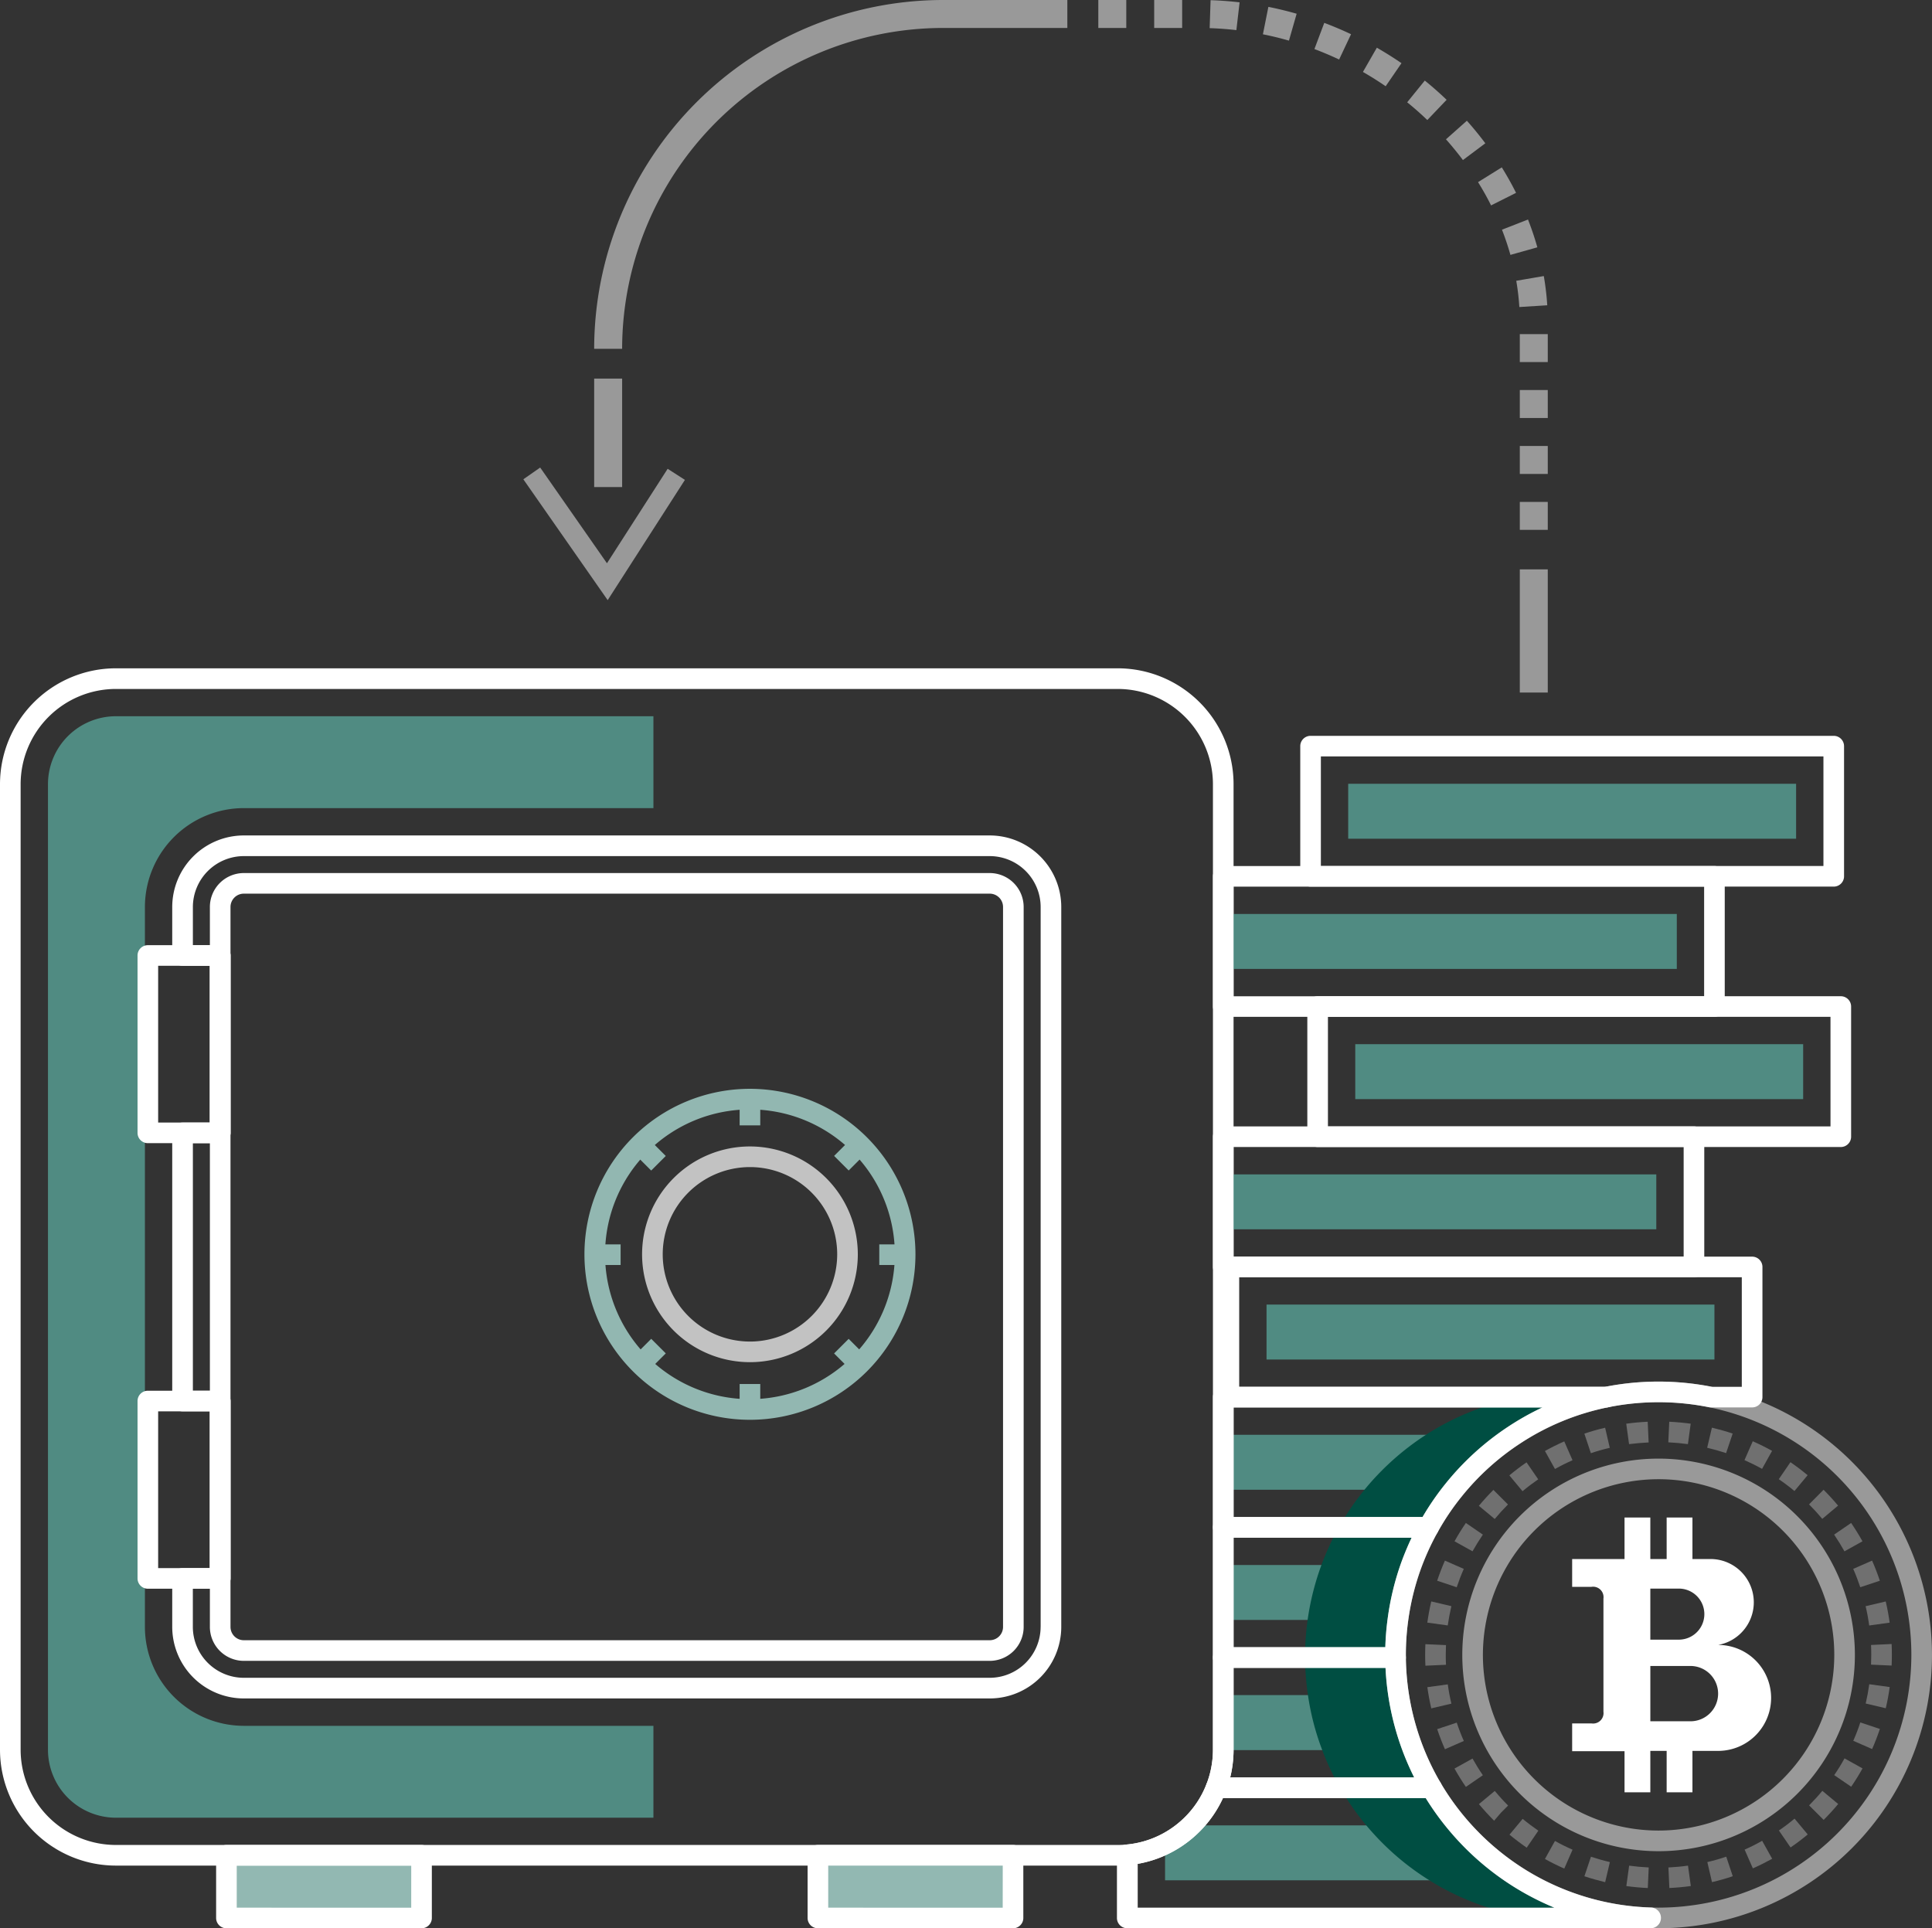 <svg xmlns="http://www.w3.org/2000/svg" width="163.26" height="162.955" viewBox="0 0 163.26 162.955">
  <rect x="0" y="0" width="163.26" height="162.955" fill="#333333" stroke="none"/>
  <g id="illustration_4" data-name="illustration 4" transform="translate(-105.689 -227.37)">
    <g id="Group_41166" data-name="Group 41166" transform="translate(7.689 19.675)">
      <g id="Group_41163" data-name="Group 41163" transform="translate(98 264.173)">
        <g id="Group_40537" data-name="Group 40537" transform="translate(103.369 64.773)">
          <g id="Group_40536" data-name="Group 40536">
            <path id="Path_28032" data-name="Path 28032" d="M316.966,314.205v4.646h19.49a22.236,22.236,0,0,1,5.134-4.646Z" transform="translate(-316.966 -314.205)" fill="#508b82"/>
          </g>
        </g>
        <g id="Group_40522" data-name="Group 40522" transform="translate(98.451 97.783)">
          <g id="Group_40521" data-name="Group 40521" transform="translate(0 0)">
            <path id="Path_28026" data-name="Path 28026" d="M329.878,393.858H307.31a8.921,8.921,0,0,1-2.213,1.58V398.5h30.24A22.489,22.489,0,0,1,329.878,393.858Z" transform="translate(-305.097 -393.858)" fill="#508b82"/>
          </g>
        </g>
        <g id="Group_40527" data-name="Group 40527" transform="translate(103.369 86.778)">
          <g id="Group_40526" data-name="Group 40526">
            <path id="Path_28028" data-name="Path 28028" d="M331.787,367.3H316.966v4.646H333.03A21.917,21.917,0,0,1,331.787,367.3Z" transform="translate(-316.966 -367.303)" fill="#508b82"/>
          </g>
        </g>
        <g id="Group_40532" data-name="Group 40532" transform="translate(103.369 75.779)">
          <g id="Group_40531" data-name="Group 40531">
            <path id="Path_28030" data-name="Path 28030" d="M316.966,340.761v4.64h14.757a22.015,22.015,0,0,1,1.133-4.64Z" transform="translate(-316.966 -340.761)" fill="#508b82"/>
          </g>
        </g>
        <g id="Group_40515" data-name="Group 40515" transform="translate(110.275 61.236)">
          <g id="Group_40514" data-name="Group 40514">
            <path id="Path_28024" data-name="Path 28024" d="M352.044,346.857a22.5,22.5,0,0,1-5.459-4.64,22.236,22.236,0,0,1-5.3-14.182v-.226a21.679,21.679,0,0,1,.2-2.956,22.021,22.021,0,0,1,1.133-4.64,22.546,22.546,0,0,1,1.458-3.182,21.578,21.578,0,0,1,2.143-3.177,22.235,22.235,0,0,1,5.134-4.646,21.979,21.979,0,0,1,7.747-3.182l.354-.07a22.354,22.354,0,0,0-7.521.07,22.107,22.107,0,0,0-8.078,3.182,22.552,22.552,0,0,0-5.2,4.646,22.889,22.889,0,0,0-2.166,3.177,22.3,22.3,0,0,0-2.851,10.912v.093a22.073,22.073,0,0,0,.244,3.177,21.534,21.534,0,0,0,1.208,4.646c.157.424.331.842.517,1.255a21.433,21.433,0,0,0,.987,1.922,21.961,21.961,0,0,0,2.218,3.182,22.371,22.371,0,0,0,2.12,2.213,21.78,21.78,0,0,0,3.212,2.428c.378.238.761.459,1.15.674a22.16,22.16,0,0,0,7.782,2.509,22.722,22.722,0,0,0,2.834.18c.383,0,.767-.012,1.144-.029s.761-.052,1.133-.087c.174-.017.343-.035.511-.064.517-.058,1.028-.145,1.533-.244A22.055,22.055,0,0,1,352.044,346.857Z" transform="translate(-333.629 -305.67)" fill="#004e42"/>
          </g>
        </g>
        <g id="Group_40517" data-name="Group 40517" transform="translate(19.134 100.309)">
          <g id="Group_40516" data-name="Group 40516">
            <rect id="Rectangle_7678" data-name="Rectangle 7678" width="16.486" height="5.296" fill="#92b8b2"/>
          </g>
        </g>
        <g id="Group_40520" data-name="Group 40520" transform="translate(94.396 93.73)">
          <g id="Group_40519" data-name="Group 40519" transform="translate(0 0)">
            <g id="Group_40518" data-name="Group 40518">
              <path id="Path_28025" data-name="Path 28025" d="M340.42,395.072a21.31,21.31,0,0,1-10.362-3.046,21.6,21.6,0,0,1-5.248-4.46,21.3,21.3,0,0,1-2.176-3.057.871.871,0,0,0-.752-.431h-18.2a.873.873,0,0,0-.814.56,7.891,7.891,0,0,1-1.9,2.869,8.033,8.033,0,0,1-2,1.426,7.86,7.86,0,0,1-2.867.817.871.871,0,0,0-.8.868v5.337a.871.871,0,0,0,.871.871H340.4a.872.872,0,0,0,.871-.871v-.011A.869.869,0,0,0,340.42,395.072Zm-43.364.011v-3.7a9.6,9.6,0,0,0,2.7-.894,9.818,9.818,0,0,0,2.427-1.732,9.648,9.648,0,0,0,2.081-2.937H321.39a23.092,23.092,0,0,0,2.1,2.877,23.125,23.125,0,0,0,8.769,6.386h-35.2Z" transform="translate(-295.312 -384.078)" fill="#fff"/>
            </g>
          </g>
        </g>
        <g id="Group_40525" data-name="Group 40525" transform="translate(101.9 82.73)">
          <g id="Group_40524" data-name="Group 40524">
            <g id="Group_40523" data-name="Group 40523">
              <path id="Path_28027" data-name="Path 28027" d="M333.238,368.966a21.466,21.466,0,0,1-1.472-3.052,21.481,21.481,0,0,1-1.445-7.517.871.871,0,0,0-.871-.862H314.89a.871.871,0,0,0-.871.871v7.818a8,8,0,0,1-.539,2.866.871.871,0,0,0,.812,1.186h18.2a.871.871,0,0,0,.751-1.311Zm-17.76-.431a9.827,9.827,0,0,0,.283-2.305v-6.952H328.6a23.218,23.218,0,0,0,1.539,7.268c.265.68.56,1.345.882,1.989H315.478Z" transform="translate(-313.421 -357.535)" fill="#fff"/>
            </g>
          </g>
        </g>
        <g id="Group_40530" data-name="Group 40530" transform="translate(102.498 71.725)">
          <g id="Group_40529" data-name="Group 40529">
            <g id="Group_40528" data-name="Group 40528">
              <path id="Path_28029" data-name="Path 28029" d="M333.833,331.41a.869.869,0,0,0-.751-.43H315.735a.872.872,0,0,0-.871.871v11a.872.872,0,0,0,.871.871h14.56a.871.871,0,0,0,.871-.871v-.226a20.874,20.874,0,0,1,.19-2.844,21.245,21.245,0,0,1,1.086-4.451,21.692,21.692,0,0,1,1.4-3.059A.873.873,0,0,0,333.833,331.41Zm-3.028,3.328a22.978,22.978,0,0,0-1.176,4.817,22.265,22.265,0,0,0-.2,2.43H316.606v-9.263h15.047Q331.189,333.7,330.805,334.738Z" transform="translate(-314.864 -330.98)" fill="#fff"/>
            </g>
          </g>
        </g>
        <g id="Group_40535" data-name="Group 40535" transform="translate(102.498 60.72)">
          <g id="Group_40534" data-name="Group 40534">
            <g id="Group_40533" data-name="Group 40533">
              <path id="Path_28031" data-name="Path 28031" d="M348.972,305.209a.87.87,0,0,0-.867-.785H315.734a.871.871,0,0,0-.871.871V316.3a.871.871,0,0,0,.871.871h17.347a.872.872,0,0,0,.763-.45,20.753,20.753,0,0,1,2.058-3.051,21.315,21.315,0,0,1,4.934-4.465,21.011,21.011,0,0,1,7.44-3.056A.871.871,0,0,0,348.972,305.209Zm-9.09,2.539a23.07,23.07,0,0,0-5.334,4.826,22.55,22.55,0,0,0-1.975,2.855H316.606v-9.263h26.1A22.9,22.9,0,0,0,339.882,307.748Z" transform="translate(-314.863 -304.424)" fill="#fff"/>
            </g>
          </g>
        </g>
        <g id="Group_40540" data-name="Group 40540" transform="translate(102.974 49.72)">
          <g id="Group_40539" data-name="Group 40539">
            <g id="Group_40538" data-name="Group 40538">
              <path id="Path_28033" data-name="Path 28033" d="M361.1,277.881H316.884a.871.871,0,0,0-.871.871v11a.871.871,0,0,0,.871.871h31.9a.878.878,0,0,0,.171-.017l.341-.068a21.63,21.63,0,0,1,8.153.067.843.843,0,0,0,.173.017H361.1a.871.871,0,0,0,.871-.871v-11A.871.871,0,0,0,361.1,277.881Zm-.871,11H357.7a23.337,23.337,0,0,0-8.744-.053l-.267.053H317.755v-9.257h42.471v9.257Z" transform="translate(-316.013 -277.881)" fill="#fff"/>
            </g>
          </g>
        </g>
        <g id="Group_40542" data-name="Group 40542" transform="translate(107.026 53.77)">
          <g id="Group_40541" data-name="Group 40541">
            <rect id="Rectangle_7679" data-name="Rectangle 7679" width="37.849" height="4.644" fill="#508b82"/>
          </g>
        </g>
        <g id="Group_40545" data-name="Group 40545" transform="translate(102.498 38.714)">
          <g id="Group_40544" data-name="Group 40544">
            <g id="Group_40543" data-name="Group 40543">
              <path id="Path_28034" data-name="Path 28034" d="M355.511,251.325H315.735a.871.871,0,0,0-.871.871V263.2a.872.872,0,0,0,.871.871h39.776a.871.871,0,0,0,.871-.871V252.2A.872.872,0,0,0,355.511,251.325Zm-.871,11.005H316.606v-9.263H354.64Z" transform="translate(-314.864 -251.325)" fill="#fff"/>
            </g>
          </g>
        </g>
        <g id="Group_40547" data-name="Group 40547" transform="translate(103.369 42.768)">
          <g id="Group_40546" data-name="Group 40546">
            <rect id="Rectangle_7680" data-name="Rectangle 7680" width="36.593" height="4.64" fill="#508b82"/>
          </g>
        </g>
        <g id="Group_40550" data-name="Group 40550" transform="translate(110.473 27.713)">
          <g id="Group_40549" data-name="Group 40549">
            <g id="Group_40548" data-name="Group 40548">
              <path id="Path_28035" data-name="Path 28035" d="M379.189,224.779h-44.21a.871.871,0,0,0-.871.871v11a.872.872,0,0,0,.871.871h44.21a.871.871,0,0,0,.871-.871v-11A.871.871,0,0,0,379.189,224.779Zm-.871,11H335.85v-9.261h42.467Z" transform="translate(-334.108 -224.779)" fill="#fff"/>
            </g>
          </g>
        </g>
        <g id="Group_40552" data-name="Group 40552" transform="translate(114.524 31.764)">
          <g id="Group_40551" data-name="Group 40551">
            <rect id="Rectangle_7681" data-name="Rectangle 7681" width="37.849" height="4.644" fill="#508b82"/>
          </g>
        </g>
        <g id="Group_40555" data-name="Group 40555" transform="translate(102.498 16.71)">
          <g id="Group_40554" data-name="Group 40554">
            <g id="Group_40553" data-name="Group 40553">
              <path id="Path_28036" data-name="Path 28036" d="M357.241,198.228H315.735a.872.872,0,0,0-.871.871V210.1a.871.871,0,0,0,.871.871h41.506a.871.871,0,0,0,.871-.871V199.1A.871.871,0,0,0,357.241,198.228Zm-.871,11.005H316.606V199.97H356.37Z" transform="translate(-314.864 -198.228)" fill="#fff"/>
            </g>
          </g>
        </g>
        <g id="Group_40557" data-name="Group 40557" transform="translate(103.846 20.761)">
          <g id="Group_40556" data-name="Group 40556">
            <rect id="Rectangle_7682" data-name="Rectangle 7682" width="37.849" height="4.644" fill="#508b82"/>
          </g>
        </g>
        <g id="Group_40560" data-name="Group 40560" transform="translate(109.876 5.707)">
          <g id="Group_40559" data-name="Group 40559" transform="translate(0 0)">
            <g id="Group_40558" data-name="Group 40558">
              <path id="Path_28037" data-name="Path 28037" d="M377.747,171.678h-44.21a.871.871,0,0,0-.871.871v11a.872.872,0,0,0,.871.871h44.21a.871.871,0,0,0,.871-.871v-11A.872.872,0,0,0,377.747,171.678Zm-.871,11H334.408v-9.26h42.468Z" transform="translate(-332.666 -171.678)" fill="#fff"/>
            </g>
          </g>
        </g>
        <g id="Group_40562" data-name="Group 40562" transform="translate(113.927 9.758)">
          <g id="Group_40561" data-name="Group 40561" transform="translate(0 0)">
            <rect id="Rectangle_7683" data-name="Rectangle 7683" width="37.849" height="4.644" fill="#508b82"/>
          </g>
        </g>
        <g id="Group_40565" data-name="Group 40565" transform="translate(0 0)">
          <g id="Group_40564" data-name="Group 40564">
            <g id="Group_40563" data-name="Group 40563">
              <path id="Path_28038" data-name="Path 28038" d="M161.984,157.907H77.326a9.8,9.8,0,0,0-9.791,9.791v81.6a9.8,9.8,0,0,0,9.791,9.791h84.658a9.8,9.8,0,0,0,9.791-9.791V167.7A9.8,9.8,0,0,0,161.984,157.907Zm8.048,91.39a8.057,8.057,0,0,1-8.048,8.048H77.326a8.057,8.057,0,0,1-8.048-8.048V167.7a8.058,8.058,0,0,1,8.048-8.048h84.658a8.057,8.057,0,0,1,8.048,8.048Z" transform="translate(-67.535 -157.907)" fill="#fff"/>
            </g>
          </g>
        </g>
        <g id="Group_40568" data-name="Group 40568" transform="translate(14.554 14.125)">
          <g id="Group_40567" data-name="Group 40567" transform="translate(0 0)">
            <g id="Group_40566" data-name="Group 40566">
              <path id="Path_28039" data-name="Path 28039" d="M171.736,191.991h-63.03a6.055,6.055,0,0,0-6.051,6.046v4.1a.872.872,0,0,0,.871.871h2.311v13.247h-2.311a.871.871,0,0,0-.871.871v22.661a.871.871,0,0,0,.871.871h2.311v13.247h-2.311a.872.872,0,0,0-.871.871v4.1a6.056,6.056,0,0,0,6.051,6.046h63.03a6.052,6.052,0,0,0,6.045-6.046v-60.84A6.053,6.053,0,0,0,171.736,191.991Zm4.3,66.886a4.308,4.308,0,0,1-4.3,4.3h-63.03a4.311,4.311,0,0,1-4.309-4.3v-3.229h2.311a.871.871,0,0,0,.871-.871v-14.99a.871.871,0,0,0-.871-.871H104.4V218h2.311a.871.871,0,0,0,.871-.871V202.137a.871.871,0,0,0-.871-.871H104.4v-3.229a4.311,4.311,0,0,1,4.309-4.3h63.03a4.308,4.308,0,0,1,4.3,4.3v60.84Z" transform="translate(-102.655 -191.991)" fill="#fff"/>
            </g>
          </g>
        </g>
        <g id="Group_40570" data-name="Group 40570" transform="translate(4.054 4.05)">
          <g id="Group_40569" data-name="Group 40569">
            <path id="Path_28040" data-name="Path 28040" d="M93.866,175.445h34.613V167.68H83.054a5.746,5.746,0,0,0-5.737,5.743v81.6a5.746,5.746,0,0,0,5.737,5.742h45.425V253H93.866a8.366,8.366,0,0,1-8.357-8.356V183.8A8.366,8.366,0,0,1,93.866,175.445Z" transform="translate(-77.317 -167.68)" fill="#508b82"/>
          </g>
        </g>
        <g id="Group_40573" data-name="Group 40573" transform="translate(17.737 17.303)">
          <g id="Group_40572" data-name="Group 40572">
            <g id="Group_40571" data-name="Group 40571">
              <path id="Path_28041" data-name="Path 28041" d="M176.233,199.659H113.2a2.87,2.87,0,0,0-2.867,2.867v60.842a2.871,2.871,0,0,0,2.867,2.867h63.032a2.871,2.871,0,0,0,2.867-2.867V202.526A2.87,2.87,0,0,0,176.233,199.659Zm1.125,63.708a1.126,1.126,0,0,1-1.125,1.125H113.2a1.126,1.126,0,0,1-1.125-1.125V202.526A1.126,1.126,0,0,1,113.2,201.4h63.032a1.126,1.126,0,0,1,1.125,1.124v60.842Z" transform="translate(-110.334 -199.659)" fill="#fff"/>
            </g>
          </g>
        </g>
        <g id="Group_40576" data-name="Group 40576" transform="translate(18.263 99.438)">
          <g id="Group_40575" data-name="Group 40575">
            <g id="Group_40574" data-name="Group 40574">
              <path id="Path_28042" data-name="Path 28042" d="M128.961,397.852H112.474a.872.872,0,0,0-.871.871v5.3a.871.871,0,0,0,.871.871h16.487a.871.871,0,0,0,.871-.871v-5.3A.871.871,0,0,0,128.961,397.852Zm-.872,5.3H113.345v-3.554h14.745Z" transform="translate(-111.603 -397.852)" fill="#fff"/>
            </g>
          </g>
        </g>
        <g id="Group_40578" data-name="Group 40578" transform="translate(69.116 100.309)">
          <g id="Group_40577" data-name="Group 40577">
            <rect id="Rectangle_7684" data-name="Rectangle 7684" width="16.486" height="5.296" fill="#92b8b2"/>
          </g>
        </g>
        <g id="Group_40581" data-name="Group 40581" transform="translate(68.245 99.438)">
          <g id="Group_40580" data-name="Group 40580">
            <g id="Group_40579" data-name="Group 40579">
              <path id="Path_28043" data-name="Path 28043" d="M249.568,397.852H233.081a.872.872,0,0,0-.871.871v5.3a.871.871,0,0,0,.871.871h16.487a.871.871,0,0,0,.871-.871v-5.3A.871.871,0,0,0,249.568,397.852Zm-.871,5.3H233.952v-3.554H248.7Z" transform="translate(-232.21 -397.852)" fill="#fff"/>
            </g>
          </g>
        </g>
        <g id="Group_40606" data-name="Group 40606" transform="translate(11.622 23.398)">
          <g id="Group_40605" data-name="Group 40605" transform="translate(0 0)">
            <g id="Group_40604" data-name="Group 40604">
              <path id="Path_28046" data-name="Path 28046" d="M102.565,214.367H96.451a.872.872,0,0,0-.871.871v14.99a.871.871,0,0,0,.871.871h6.114a.871.871,0,0,0,.871-.871v-14.99A.871.871,0,0,0,102.565,214.367Zm-.871,14.99H97.322V216.109h4.372Z" transform="translate(-95.58 -214.367)" fill="#fff"/>
            </g>
          </g>
        </g>
        <g id="Group_40609" data-name="Group 40609" transform="translate(11.622 61.051)">
          <g id="Group_40608" data-name="Group 40608">
            <g id="Group_40607" data-name="Group 40607">
              <path id="Path_28047" data-name="Path 28047" d="M102.565,305.223H96.451a.871.871,0,0,0-.871.871v14.99a.871.871,0,0,0,.871.871h6.114a.871.871,0,0,0,.871-.871v-14.99A.871.871,0,0,0,102.565,305.223Zm-.871,14.99H97.322V306.965h4.372Z" transform="translate(-95.58 -305.223)" fill="#fff"/>
            </g>
          </g>
        </g>
        <g id="Group_40615" data-name="Group 40615" transform="translate(117.06 60.276)" opacity="0.5">
          <g id="Group_40614" data-name="Group 40614">
            <g id="Group_40613" data-name="Group 40613">
              <path id="Path_28049" data-name="Path 28049" d="M373.1,303.354a23.1,23.1,0,1,0,23.1,23.1A23.126,23.126,0,0,0,373.1,303.354Zm0,44.458a21.358,21.358,0,1,1,21.358-21.358A21.383,21.383,0,0,1,373.1,347.812Z" transform="translate(-350.002 -303.354)" fill="#fff"/>
            </g>
          </g>
        </g>
        <g id="Group_40618" data-name="Group 40618" transform="translate(120.428 63.681)" opacity="0.3">
          <g id="Group_40617" data-name="Group 40617">
            <g id="Group_40616" data-name="Group 40616">
              <path id="Path_28050" data-name="Path 28050" d="M362.133,340.024l-1.523.846c.293.527.617,1.05.96,1.551l1.437-.986C362.694,340.979,362.4,340.5,362.133,340.024Zm-2.092-6.269-1.726.238c.083.6.194,1.2.332,1.791l1.7-.4C360.219,334.85,360.117,334.3,360.042,333.755Zm8.212,14.756c.528.294,1.077.567,1.633.811l.7-1.595c-.506-.222-1.007-.471-1.487-.738ZM360.8,336.987l-1.653.551c.192.576.413,1.148.656,1.7l1.595-.7C361.173,338.033,360.971,337.512,360.8,336.987Zm3.213,5.774-1.339,1.114c.385.463.8.916,1.228,1.346q.028.028.058.053l.562-.659.619-.619-.018-.018C364.731,343.589,364.358,343.18,364.009,342.761Zm3.672-26.332-.987-1.436c-.5.343-.987.712-1.453,1.1l1.114,1.339C366.78,317.079,367.226,316.742,367.681,316.429Zm2.9-1.612-.7-1.595c-.553.243-1.1.516-1.633.811l.848,1.522C369.575,315.287,370.075,315.038,370.578,314.817Zm-5.327,31.64c.468.388.957.758,1.453,1.1l.985-1.437c-.452-.31-.9-.646-1.325-1Zm8.474-32.69-.394-1.7c-.586.136-1.177.3-1.755.5l.551,1.653C372.656,314.042,373.193,313.89,373.726,313.766ZM394.9,325.547l1.653-.551c-.191-.572-.412-1.145-.656-1.7l-1.595.7C394.524,324.5,394.726,325.026,394.9,325.547Zm-35.029,5.722q0-.416.019-.832l-1.74-.078c-.014.3-.021.607-.021.912s.008.606.022.908l1.74-.078C359.877,331.824,359.871,331.545,359.871,331.269Zm5.258-12.716-1.232-1.232c-.429.428-.842.881-1.228,1.345l1.34,1.114C364.36,319.357,364.737,318.944,365.128,318.553Zm30.528,10.226,1.725-.24c-.083-.6-.194-1.2-.332-1.79l-1.7.4C395.478,327.683,395.58,328.232,395.656,328.779Zm-2.094-6.267,1.522-.847c-.293-.528-.617-1.049-.959-1.55l-1.437.985C393,321.556,393.294,322.03,393.562,322.512ZM363.007,321.1l-1.437-.985c-.343.5-.666,1.022-.959,1.549l1.522.847C362.4,322.036,362.694,321.561,363.007,321.1Zm-2.662,6.046-1.7-.4c-.137.589-.249,1.191-.332,1.791l1.726.238C360.117,328.237,360.219,327.688,360.345,327.151Zm1.05-3.149-1.595-.7c-.243.552-.463,1.124-.656,1.7l1.653.551C360.972,325.026,361.173,324.5,361.394,324Zm26.626,22.105.986,1.437c.5-.341.986-.712,1.453-1.1l-1.115-1.338C388.919,345.459,388.474,345.8,388.021,346.107Zm-16.434,3.87c.573.191,1.163.358,1.754.5l.4-1.7c-.539-.125-1.077-.277-1.6-.451Zm18.985-5.993,1.233,1.231c.431-.431.843-.884,1.227-1.345l-1.339-1.114C391.342,343.177,390.965,343.59,390.572,343.984Zm-.122-27.9c-.467-.389-.956-.758-1.453-1.1l-.984,1.437c.453.31.9.647,1.324,1Zm-5.328,31.634.7,1.593c.555-.245,1.1-.518,1.632-.811l-.848-1.522C386.128,347.25,385.628,347.5,385.122,347.722Zm7.571-6.29,1.438.983c.343-.5.666-1.023.959-1.549l-1.522-.847C393.3,340.5,393.007,340.974,392.693,341.432Zm4.855-11.078-1.74.082c.013.278.019.557.019.834s-.006.551-.019.828l1.74.078q.021-.453.021-.906C397.57,330.965,397.562,330.659,397.548,330.354Zm-3.243,8.178,1.595.7c.243-.552.463-1.124.656-1.7l-1.653-.551C394.728,337.508,394.527,338.029,394.305,338.532Zm1.049-3.149,1.7.4c.137-.585.249-1.187.333-1.792l-1.727-.238C395.58,334.3,395.479,334.851,395.355,335.383Zm-2.331-16.724c-.386-.464-.8-.915-1.225-1.341l0,0-1.228,1.235c.389.389.765.8,1.118,1.225Zm-12.454-6.924c-.6-.082-1.213-.138-1.812-.165l-.08,1.74c.548.026,1.1.077,1.657.152Zm6.878,2.295c-.527-.293-1.077-.567-1.633-.811l-.7,1.595c.507.223,1.007.471,1.486.738Zm-10.432-.72-.079-1.74c-.6.027-1.213.083-1.814.166l.238,1.726C375.91,313.387,376.467,313.336,377.016,313.31Zm-1.885,37.5c.6.082,1.209.138,1.814.165l.078-1.74c-.552-.025-1.108-.076-1.654-.151Zm6.844-2.033.395,1.7c.588-.137,1.179-.3,1.755-.5l-.551-1.653C383.048,348.5,382.511,348.647,381.975,348.772Zm-3.288.457.08,1.74c.6-.028,1.214-.084,1.813-.167l-.239-1.725C379.795,349.152,379.238,349.2,378.687,349.229Zm5.43-36.665c-.571-.191-1.161-.358-1.755-.5l-.4,1.7c.541.126,1.078.278,1.6.452Z" transform="translate(-358.128 -311.57)" fill="#fff"/>
            </g>
          </g>
        </g>
        <g id="Group_40621" data-name="Group 40621" transform="translate(123.573 66.788)" opacity="0.5">
          <g id="Group_40620" data-name="Group 40620">
            <g id="Group_40619" data-name="Group 40619">
              <path id="Path_28051" data-name="Path 28051" d="M382.3,319.067a16.588,16.588,0,1,0,16.588,16.588A16.607,16.607,0,0,0,382.3,319.067Zm0,31.433a14.846,14.846,0,1,1,14.846-14.845A14.863,14.863,0,0,1,382.3,350.5Z" transform="translate(-365.717 -319.067)" fill="#fff"/>
            </g>
          </g>
        </g>
        <g id="Group_40624" data-name="Group 40624" transform="translate(132.852 71.766)">
          <g id="Group_40623" data-name="Group 40623">
            <g id="Group_40622" data-name="Group 40622">
              <path id="Path_28052" data-name="Path 28052" d="M400.468,341.842a3.659,3.659,0,0,0-.674-7.256h-1.522v-3.508h-2.18v3.508h-1.379v-3.508h-2.18v3.508h-4.426v2.35h1.634a.88.88,0,0,1,1.01.988v9.566a.88.88,0,0,1-1.01.988h-1.634v2.35h4.426V354.3h2.18v-3.474h0V350.8h1.379v3.5h2.18v-3.5h2.145a4.477,4.477,0,0,0,.051-8.954Zm-3.348-4.758a2.158,2.158,0,1,1,0,4.316h-2.407v-4.315h2.407Zm2.636,10.53a2.327,2.327,0,0,1-1.652.684h-3.39v-4.674h3.39a2.337,2.337,0,0,1,1.652,3.99Z" transform="translate(-388.107 -331.078)" fill="#fff"/>
            </g>
          </g>
        </g>
        <g id="Group_41162" data-name="Group 41162" transform="translate(49.387 35.536)">
          <g id="Group_40584" data-name="Group 40584" transform="translate(4.872 4.872)" opacity="0.7">
            <g id="Group_40583" data-name="Group 40583">
              <g id="Group_40582" data-name="Group 40582">
                <path id="Path_28044" data-name="Path 28044" d="M215.271,255.412a9.115,9.115,0,1,0,9.115,9.114A9.125,9.125,0,0,0,215.271,255.412Zm0,16.487a7.372,7.372,0,1,1,7.373-7.373A7.38,7.38,0,0,1,215.271,271.9Z" transform="translate(-206.157 -255.412)" fill="#fff"/>
              </g>
            </g>
          </g>
          <g id="Group_41135" data-name="Group 41135" transform="translate(0.839 0.871)">
            <g id="Group_40589" data-name="Group 40589" transform="translate(12.276 0)">
              <g id="Group_40588" data-name="Group 40588">
                <rect id="Rectangle_7685" data-name="Rectangle 7685" width="1.742" height="2.219" fill="#92b7b1"/>
              </g>
            </g>
            <g id="Group_40591" data-name="Group 40591" transform="translate(12.276 24.076)">
              <g id="Group_40590" data-name="Group 40590">
                <rect id="Rectangle_7686" data-name="Rectangle 7686" width="1.742" height="2.219" fill="#92b7b1"/>
              </g>
            </g>
            <g id="Group_40593" data-name="Group 40593" transform="translate(24.076 12.277)">
              <g id="Group_40592" data-name="Group 40592">
                <rect id="Rectangle_7687" data-name="Rectangle 7687" width="2.218" height="1.742" fill="#92b7b1"/>
              </g>
            </g>
            <g id="Group_40595" data-name="Group 40595" transform="translate(0 12.277)">
              <g id="Group_40594" data-name="Group 40594">
                <rect id="Rectangle_7688" data-name="Rectangle 7688" width="2.218" height="1.742" fill="#92b7b1"/>
              </g>
            </g>
            <g id="Group_40597" data-name="Group 40597" transform="translate(20.257 20.26)">
              <g id="Group_40596" data-name="Group 40596" transform="translate(0 0)">
                <rect id="Rectangle_7689" data-name="Rectangle 7689" width="1.742" height="2.218" transform="translate(0 1.232) rotate(-45)" fill="#92b7b1"/>
              </g>
            </g>
            <g id="Group_40599" data-name="Group 40599" transform="translate(3.233 3.236)">
              <g id="Group_40598" data-name="Group 40598" transform="translate(0 0)">
                <rect id="Rectangle_7690" data-name="Rectangle 7690" width="1.742" height="2.218" transform="translate(0 1.232) rotate(-45)" fill="#92b7b1"/>
              </g>
            </g>
            <g id="Group_40601" data-name="Group 40601" transform="translate(3.234 20.257)">
              <g id="Group_40600" data-name="Group 40600" transform="translate(0 0)">
                <rect id="Rectangle_7691" data-name="Rectangle 7691" width="2.219" height="1.742" transform="matrix(0.707, -0.707, 0.707, 0.707, 0, 1.569)" fill="#92b7b1"/>
              </g>
            </g>
            <g id="Group_40603" data-name="Group 40603" transform="translate(20.259 3.231)">
              <g id="Group_40602" data-name="Group 40602" transform="translate(0 0)">
                <rect id="Rectangle_7692" data-name="Rectangle 7692" width="2.218" height="1.742" transform="translate(0 1.569) rotate(-45)" fill="#92b7b1"/>
              </g>
            </g>
          </g>
          <g id="Group_40587" data-name="Group 40587" transform="translate(0 0)">
            <g id="Group_40586" data-name="Group 40586">
              <g id="Group_40585" data-name="Group 40585">
                <path id="Path_28045" data-name="Path 28045" d="M208.387,243.656a13.986,13.986,0,1,0,13.986,13.986A14,14,0,0,0,208.387,243.656Zm0,26.23a12.244,12.244,0,1,1,12.244-12.244A12.258,12.258,0,0,1,208.387,269.886Z" transform="translate(-194.401 -243.656)" fill="#92b7b1"/>
              </g>
            </g>
          </g>
        </g>
      </g>
      <g id="Group_41164" data-name="Group 41164" transform="translate(139.583 207.695)" opacity="0.5">
        <g id="Group_40869" data-name="Group 40869" transform="translate(51.228 0)">
          <g id="Group_40868" data-name="Group 40868" transform="translate(0 0)">
            <g id="Group_40867" data-name="Group 40867">
              <path id="Path_28123" data-name="Path 28123" d="M294.916,15.664c.654.375,1.3.781,1.921,1.208l1.337-1.949c-.673-.462-1.374-.9-2.082-1.308Zm5.228.729-1.488,1.836c.586.475,1.16.979,1.7,1.5l1.631-1.71C301.4,17.454,300.78,16.908,300.144,16.393Zm-9.327-2.664c.7.265,1.405.563,2.087.884l1.008-2.138c-.739-.349-1.5-.671-2.263-.958Zm-18.262-1.782h2.363V9.584h-2.363Zm31.145,7.84-1.766,1.57c.5.565.984,1.154,1.432,1.753l1.892-1.417C304.77,21.042,304.246,20.4,303.7,19.787Zm-17.236-7.305c.737.147,1.477.327,2.2.535l.651-2.272c-.786-.225-1.589-.42-2.389-.58Zm-4.5-.52c.753.025,1.513.081,2.258.167l.272-2.348c-.809-.094-1.634-.155-2.452-.182Zm-4.687-.015h2.363V9.584h-2.363ZM308.172,44.91h2.363V42.547h-2.363Zm0-7.09v2.363h2.363V37.82Zm0,11.816h2.363V47.273h-2.363Zm.694-21.5-2.2.86c.273.7.513,1.416.713,2.129l2.276-.639C309.433,29.7,309.168,28.911,308.866,28.14Zm-.694,26.223h2.363V52h-2.363ZM306.65,23.728l-2.007,1.248c.4.643.772,1.3,1.1,1.967l2.112-1.061C307.494,25.156,307.087,24.431,306.65,23.728Zm3.553,9.185-2.33.4a20.754,20.754,0,0,1,.26,2.218l2.359-.148A23.349,23.349,0,0,0,310.2,32.913Z" transform="translate(-272.555 -9.584)" fill="#fff"/>
            </g>
          </g>
        </g>
        <g id="Group_40871" data-name="Group 40871" transform="translate(8.626 0)">
          <g id="Group_40870" data-name="Group 40870" transform="translate(0 0)">
            <path id="Path_28124" data-name="Path 28124" d="M170.234,9.584a29.513,29.513,0,0,0-29.479,29.479h2.363a27.146,27.146,0,0,1,27.116-27.116H180.74V9.584Z" transform="translate(-140.755 -9.584)" fill="#fff"/>
          </g>
        </g>
        <g id="Group_40885" data-name="Group 40885" transform="translate(86.845 48.117)">
          <g id="Group_40884" data-name="Group 40884">
            <rect id="Rectangle_7717" data-name="Rectangle 7717" width="2.363" height="10.409" fill="#fff"/>
          </g>
        </g>
        <g id="Group_41165" data-name="Group 41165" transform="translate(8.626 31.994)">
          <g id="Group_40884-2" data-name="Group 40884" transform="translate(0 0)">
            <rect id="Rectangle_7717-2" data-name="Rectangle 7717" width="2.363" height="9.167" fill="#fff"/>
          </g>
        </g>
        <g id="Group_40043" data-name="Group 40043" transform="translate(6.074 34.559) rotate(30)">
          <g id="Group_40042" data-name="Group 40042">
            <path id="Path_27891" data-name="Path 27891" d="M10.117,0,9.667,9.478.736,5.294,0,6.865l11.278,5.282L11.849.082Z" fill="#fff"/>
          </g>
        </g>
      </g>
    </g>
  </g>
</svg>
